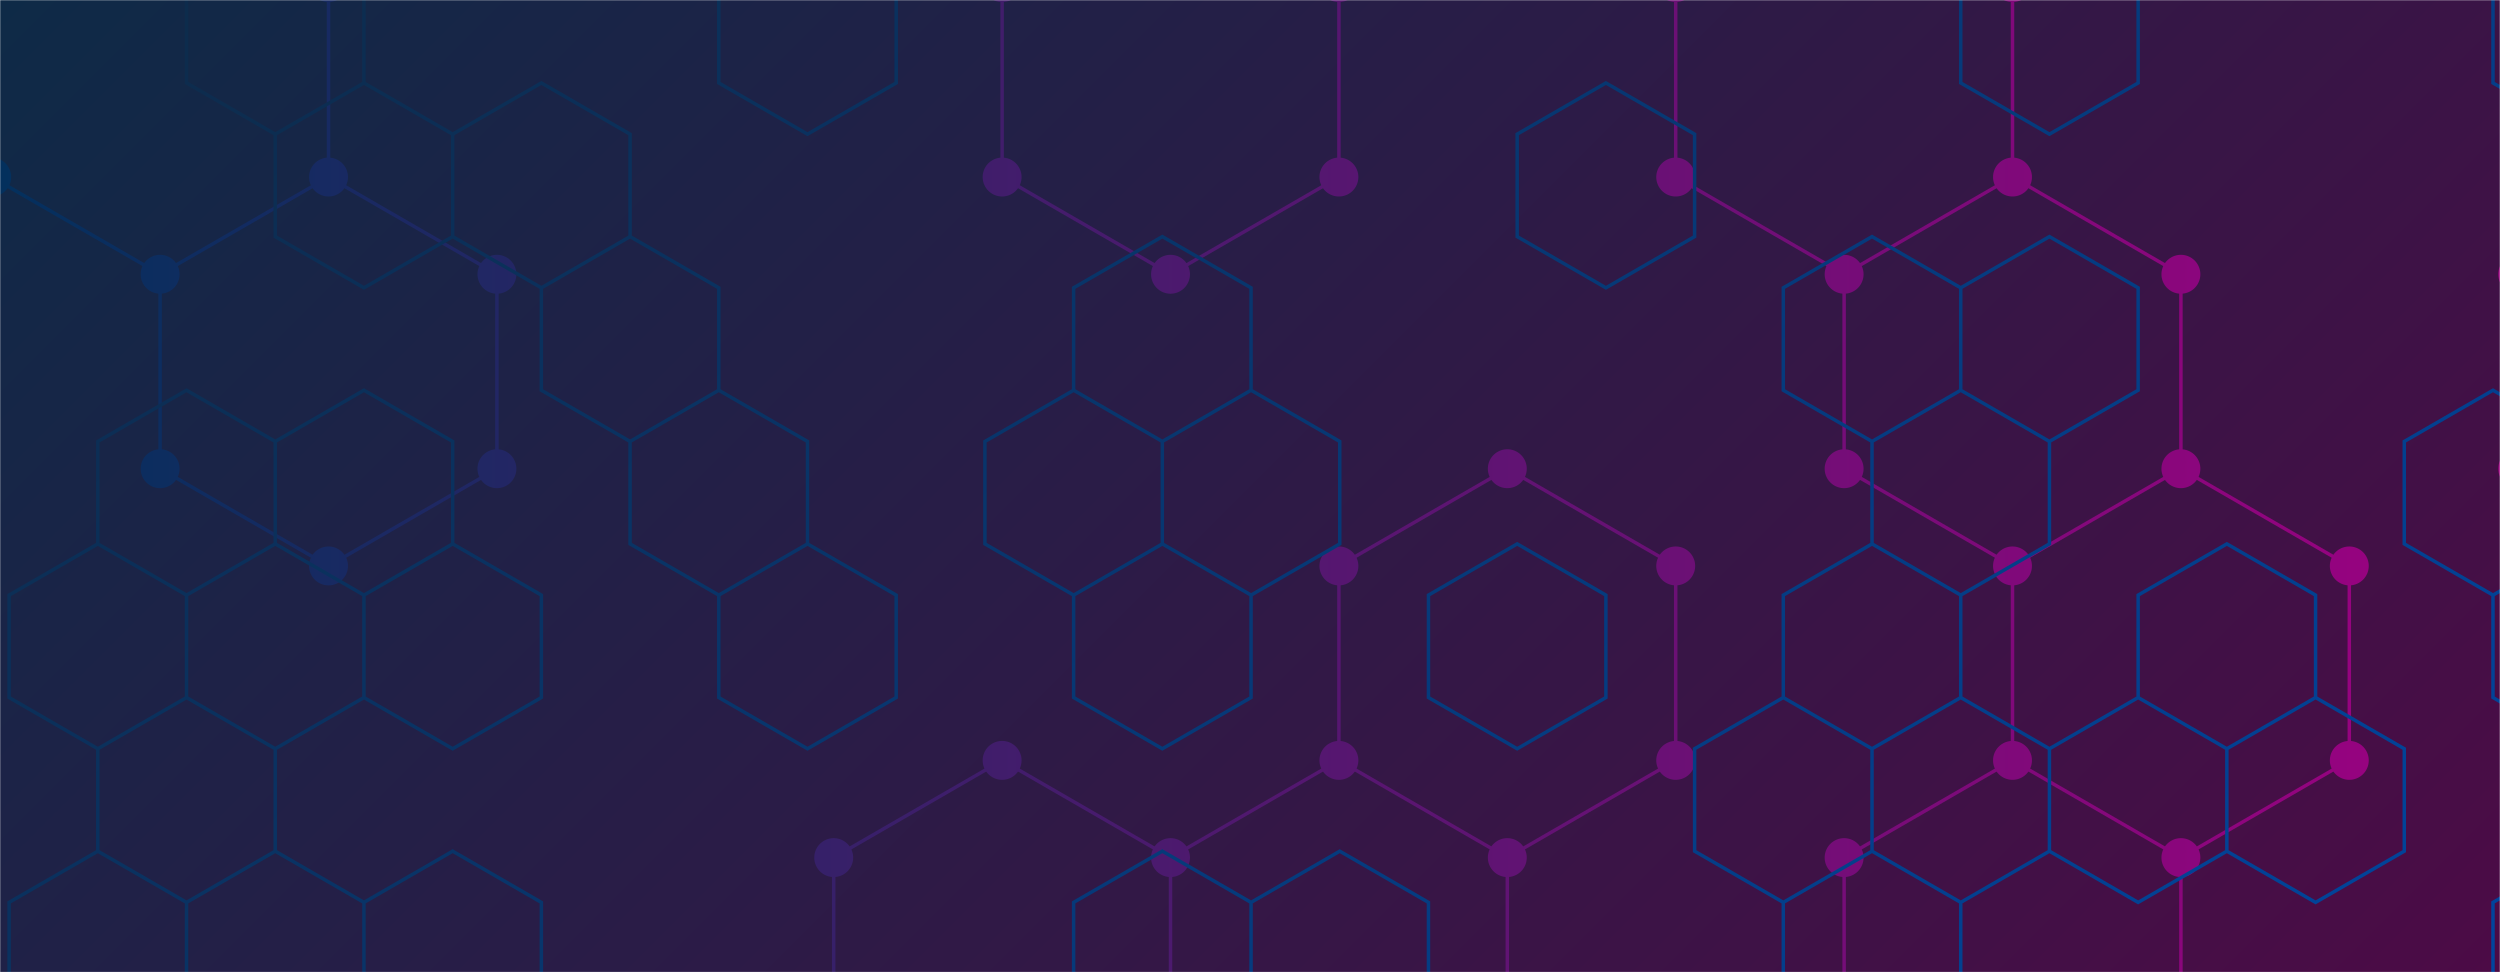 <svg xmlns="http://www.w3.org/2000/svg" version="1.1" xmlns:xlink="http://www.w3.org/1999/xlink" xmlns:svgjs="http://svgjs.com/svgjs" width="1440" height="560" preserveAspectRatio="none" viewBox="0 0 1440 560"><g mask="url(&quot;#SvgjsMask1630&quot;)" fill="none"><rect width="1440" height="560" x="0" y="0" fill="url(#SvgjsLinearGradient1631)"></rect><path d="M92.23 -66.02L189.23 -10.02L189.23 101.98L92.23 157.98L-4.77 101.98L-4.77 -10.02zM189.23 101.98L286.23 157.98L286.23 269.98L189.23 325.98L92.23 269.98L92.23 157.98zM577.22 437.98L674.22 493.98L674.22 605.98L577.22 661.98L480.22 605.98L480.22 493.98zM674.22 -66.02L771.21 -10.02L771.21 101.98L674.22 157.98L577.22 101.98L577.22 -10.02zM771.21 437.98L868.21 493.98L868.21 605.98L771.21 661.98L674.22 605.98L674.22 493.98zM868.21 269.98L965.21 325.98L965.21 437.98L868.21 493.98L771.21 437.98L771.21 325.98zM1062.21 -66.02L1159.2 -10.02L1159.2 101.98L1062.21 157.98L965.21 101.98L965.21 -10.02zM1159.2 101.98L1256.2 157.98L1256.2 269.98L1159.2 325.98L1062.21 269.98L1062.21 157.98zM1159.2 437.98L1256.2 493.98L1256.2 605.98L1159.2 661.98L1062.21 605.98L1062.21 493.98zM1256.2 269.98L1353.2 325.98L1353.2 437.98L1256.2 493.98L1159.2 437.98L1159.2 325.98zM1547.19 101.98L1644.19 157.98L1644.19 269.98L1547.19 325.98L1450.2 269.98L1450.2 157.98z" stroke="url(#SvgjsLinearGradient1632)" stroke-width="2"></path><path d="M81.03 -66.02 a11.2 11.2 0 1 0 22.4 0 a11.2 11.2 0 1 0 -22.4 0zM178.03 -10.02 a11.2 11.2 0 1 0 22.4 0 a11.2 11.2 0 1 0 -22.4 0zM178.03 101.98 a11.2 11.2 0 1 0 22.4 0 a11.2 11.2 0 1 0 -22.4 0zM81.03 157.98 a11.2 11.2 0 1 0 22.4 0 a11.2 11.2 0 1 0 -22.4 0zM-15.97 101.98 a11.2 11.2 0 1 0 22.4 0 a11.2 11.2 0 1 0 -22.4 0zM-15.97 -10.02 a11.2 11.2 0 1 0 22.4 0 a11.2 11.2 0 1 0 -22.4 0zM275.03 157.98 a11.2 11.2 0 1 0 22.4 0 a11.2 11.2 0 1 0 -22.4 0zM275.03 269.98 a11.2 11.2 0 1 0 22.4 0 a11.2 11.2 0 1 0 -22.4 0zM178.03 325.98 a11.2 11.2 0 1 0 22.4 0 a11.2 11.2 0 1 0 -22.4 0zM81.03 269.98 a11.2 11.2 0 1 0 22.4 0 a11.2 11.2 0 1 0 -22.4 0zM566.02 437.98 a11.2 11.2 0 1 0 22.4 0 a11.2 11.2 0 1 0 -22.4 0zM663.02 493.98 a11.2 11.2 0 1 0 22.4 0 a11.2 11.2 0 1 0 -22.4 0zM663.02 605.98 a11.2 11.2 0 1 0 22.4 0 a11.2 11.2 0 1 0 -22.4 0zM566.02 661.98 a11.2 11.2 0 1 0 22.4 0 a11.2 11.2 0 1 0 -22.4 0zM469.02 605.98 a11.2 11.2 0 1 0 22.4 0 a11.2 11.2 0 1 0 -22.4 0zM469.02 493.98 a11.2 11.2 0 1 0 22.4 0 a11.2 11.2 0 1 0 -22.4 0zM663.02 -66.02 a11.2 11.2 0 1 0 22.4 0 a11.2 11.2 0 1 0 -22.4 0zM760.01 -10.02 a11.2 11.2 0 1 0 22.4 0 a11.2 11.2 0 1 0 -22.4 0zM760.01 101.98 a11.2 11.2 0 1 0 22.4 0 a11.2 11.2 0 1 0 -22.4 0zM663.02 157.98 a11.2 11.2 0 1 0 22.4 0 a11.2 11.2 0 1 0 -22.4 0zM566.02 101.98 a11.2 11.2 0 1 0 22.4 0 a11.2 11.2 0 1 0 -22.4 0zM566.02 -10.02 a11.2 11.2 0 1 0 22.4 0 a11.2 11.2 0 1 0 -22.4 0zM760.01 437.98 a11.2 11.2 0 1 0 22.4 0 a11.2 11.2 0 1 0 -22.4 0zM857.01 493.98 a11.2 11.2 0 1 0 22.4 0 a11.2 11.2 0 1 0 -22.4 0zM857.01 605.98 a11.2 11.2 0 1 0 22.4 0 a11.2 11.2 0 1 0 -22.4 0zM760.01 661.98 a11.2 11.2 0 1 0 22.4 0 a11.2 11.2 0 1 0 -22.4 0zM857.01 269.98 a11.2 11.2 0 1 0 22.4 0 a11.2 11.2 0 1 0 -22.4 0zM954.01 325.98 a11.2 11.2 0 1 0 22.4 0 a11.2 11.2 0 1 0 -22.4 0zM954.01 437.98 a11.2 11.2 0 1 0 22.4 0 a11.2 11.2 0 1 0 -22.4 0zM760.01 325.98 a11.2 11.2 0 1 0 22.4 0 a11.2 11.2 0 1 0 -22.4 0zM1051.01 -66.02 a11.2 11.2 0 1 0 22.4 0 a11.2 11.2 0 1 0 -22.4 0zM1148 -10.02 a11.2 11.2 0 1 0 22.4 0 a11.2 11.2 0 1 0 -22.4 0zM1148 101.98 a11.2 11.2 0 1 0 22.4 0 a11.2 11.2 0 1 0 -22.4 0zM1051.01 157.98 a11.2 11.2 0 1 0 22.4 0 a11.2 11.2 0 1 0 -22.4 0zM954.01 101.98 a11.2 11.2 0 1 0 22.4 0 a11.2 11.2 0 1 0 -22.4 0zM954.01 -10.02 a11.2 11.2 0 1 0 22.4 0 a11.2 11.2 0 1 0 -22.4 0zM1245 157.98 a11.2 11.2 0 1 0 22.4 0 a11.2 11.2 0 1 0 -22.4 0zM1245 269.98 a11.2 11.2 0 1 0 22.4 0 a11.2 11.2 0 1 0 -22.4 0zM1148 325.98 a11.2 11.2 0 1 0 22.4 0 a11.2 11.2 0 1 0 -22.4 0zM1051.01 269.98 a11.2 11.2 0 1 0 22.4 0 a11.2 11.2 0 1 0 -22.4 0zM1148 437.98 a11.2 11.2 0 1 0 22.4 0 a11.2 11.2 0 1 0 -22.4 0zM1245 493.98 a11.2 11.2 0 1 0 22.4 0 a11.2 11.2 0 1 0 -22.4 0zM1245 605.98 a11.2 11.2 0 1 0 22.4 0 a11.2 11.2 0 1 0 -22.4 0zM1148 661.98 a11.2 11.2 0 1 0 22.4 0 a11.2 11.2 0 1 0 -22.4 0zM1051.01 605.98 a11.2 11.2 0 1 0 22.4 0 a11.2 11.2 0 1 0 -22.4 0zM1051.01 493.98 a11.2 11.2 0 1 0 22.4 0 a11.2 11.2 0 1 0 -22.4 0zM1342 325.98 a11.2 11.2 0 1 0 22.4 0 a11.2 11.2 0 1 0 -22.4 0zM1342 437.98 a11.2 11.2 0 1 0 22.4 0 a11.2 11.2 0 1 0 -22.4 0zM1535.99 101.98 a11.2 11.2 0 1 0 22.4 0 a11.2 11.2 0 1 0 -22.4 0zM1632.99 157.98 a11.2 11.2 0 1 0 22.4 0 a11.2 11.2 0 1 0 -22.4 0zM1632.99 269.98 a11.2 11.2 0 1 0 22.4 0 a11.2 11.2 0 1 0 -22.4 0zM1535.99 325.98 a11.2 11.2 0 1 0 22.4 0 a11.2 11.2 0 1 0 -22.4 0zM1439 269.98 a11.2 11.2 0 1 0 22.4 0 a11.2 11.2 0 1 0 -22.4 0zM1439 157.98 a11.2 11.2 0 1 0 22.4 0 a11.2 11.2 0 1 0 -22.4 0z" fill="url(#SvgjsLinearGradient1632)"></path><path d="M107.44 224.78L158.53 254.28L158.53 313.28L107.44 342.78L56.34 313.28L56.34 254.28zM56.34 313.28L107.44 342.78L107.44 401.78L56.34 431.28L5.24 401.78L5.24 342.78zM107.44 401.78L158.53 431.28L158.53 490.28L107.44 519.78L56.34 490.28L56.34 431.28zM56.34 490.28L107.44 519.78L107.44 578.78L56.34 608.28L5.24 578.78L5.24 519.78zM158.53 -40.72L209.63 -11.22L209.63 47.78L158.53 77.28L107.44 47.78L107.44 -11.22zM209.63 47.78L260.73 77.28L260.73 136.28L209.63 165.78L158.53 136.28L158.53 77.28zM209.63 224.78L260.73 254.28L260.73 313.28L209.63 342.78L158.53 313.28L158.53 254.28zM158.53 313.28L209.63 342.78L209.63 401.78L158.53 431.28L107.44 401.78L107.44 342.78zM158.53 490.28L209.63 519.78L209.63 578.78L158.53 608.28L107.44 578.78L107.44 519.78zM311.82 47.78L362.92 77.28L362.92 136.28L311.82 165.78L260.73 136.28L260.73 77.28zM260.73 313.28L311.82 342.78L311.82 401.78L260.73 431.28L209.63 401.78L209.63 342.78zM260.73 490.28L311.82 519.78L311.82 578.78L260.73 608.28L209.63 578.78L209.63 519.78zM362.92 136.28L414.02 165.78L414.02 224.78L362.92 254.28L311.82 224.78L311.82 165.78zM414.02 224.78L465.12 254.28L465.12 313.28L414.02 342.78L362.92 313.28L362.92 254.28zM465.12 -40.72L516.21 -11.22L516.21 47.78L465.12 77.28L414.02 47.78L414.02 -11.22zM465.12 313.28L516.21 342.78L516.21 401.78L465.12 431.28L414.02 401.78L414.02 342.78zM618.41 224.78L669.5 254.28L669.5 313.28L618.41 342.78L567.31 313.28L567.31 254.28zM669.5 136.28L720.6 165.78L720.6 224.78L669.5 254.28L618.41 224.78L618.41 165.78zM720.6 224.78L771.7 254.28L771.7 313.28L720.6 342.78L669.5 313.28L669.5 254.28zM669.5 313.28L720.6 342.78L720.6 401.78L669.5 431.28L618.41 401.78L618.41 342.78zM669.5 490.28L720.6 519.78L720.6 578.78L669.5 608.28L618.41 578.78L618.41 519.78zM771.7 490.28L822.79 519.78L822.79 578.78L771.7 608.28L720.6 578.78L720.6 519.78zM924.99 47.78L976.09 77.28L976.09 136.28L924.99 165.78L873.89 136.28L873.89 77.28zM873.89 313.28L924.99 342.78L924.99 401.78L873.89 431.28L822.79 401.78L822.79 342.78zM1027.18 401.78L1078.28 431.28L1078.28 490.28L1027.18 519.78L976.09 490.28L976.09 431.28zM1078.28 136.28L1129.38 165.78L1129.38 224.78L1078.28 254.28L1027.18 224.78L1027.18 165.78zM1129.38 224.78L1180.47 254.28L1180.47 313.28L1129.38 342.78L1078.28 313.28L1078.28 254.28zM1078.28 313.28L1129.38 342.78L1129.38 401.78L1078.28 431.28L1027.18 401.78L1027.18 342.78zM1129.38 401.78L1180.47 431.28L1180.47 490.28L1129.38 519.78L1078.28 490.28L1078.28 431.28zM1078.28 490.28L1129.38 519.78L1129.38 578.78L1078.28 608.28L1027.18 578.78L1027.18 519.78zM1180.47 -40.72L1231.57 -11.22L1231.57 47.78L1180.47 77.28L1129.38 47.78L1129.38 -11.22zM1180.47 136.28L1231.57 165.78L1231.57 224.78L1180.47 254.28L1129.38 224.78L1129.38 165.78zM1231.57 401.78L1282.67 431.28L1282.67 490.28L1231.57 519.78L1180.47 490.28L1180.47 431.28zM1282.67 313.28L1333.76 342.78L1333.76 401.78L1282.67 431.28L1231.57 401.78L1231.57 342.78zM1333.76 401.78L1384.86 431.28L1384.86 490.28L1333.76 519.78L1282.67 490.28L1282.67 431.28zM1435.96 224.78L1487.05 254.28L1487.05 313.28L1435.96 342.78L1384.86 313.28L1384.86 254.28zM1487.05 -40.72L1538.15 -11.22L1538.15 47.78L1487.05 77.28L1435.96 47.78L1435.96 -11.22zM1538.15 224.78L1589.25 254.28L1589.25 313.28L1538.15 342.78L1487.05 313.28L1487.05 254.28zM1487.05 313.28L1538.15 342.78L1538.15 401.78L1487.05 431.28L1435.96 401.78L1435.96 342.78zM1487.05 490.28L1538.15 519.78L1538.15 578.78L1487.05 608.28L1435.96 578.78L1435.96 519.78z" stroke="url(#SvgjsLinearGradient1633)" stroke-width="2"></path></g><defs><mask id="SvgjsMask1630"><rect width="1440" height="560" fill="#ffffff"></rect></mask><linearGradient x1="15.28%" y1="-39.29%" x2="84.72%" y2="139.29%" gradientUnits="userSpaceOnUse" id="SvgjsLinearGradient1631"><stop stop-color="#0e2a47" offset="0"></stop><stop stop-color="rgba(76, 11, 70, 1)" offset="1"></stop></linearGradient><linearGradient x1="1440" y1="280" x2="0" y2="280" gradientUnits="userSpaceOnUse" id="SvgjsLinearGradient1632"><stop stop-color="rgba(158, 0, 129, 1)" offset="0"></stop><stop stop-color="#03305d" offset="1"></stop></linearGradient><linearGradient x1="220.032" y1="-220.024" x2="1219.968" y2="780.024" gradientUnits="userSpaceOnUse" id="SvgjsLinearGradient1633"><stop stop-color="#0e2a47" offset="0"></stop><stop stop-color="#00459e" offset="1"></stop></linearGradient></defs></svg>
